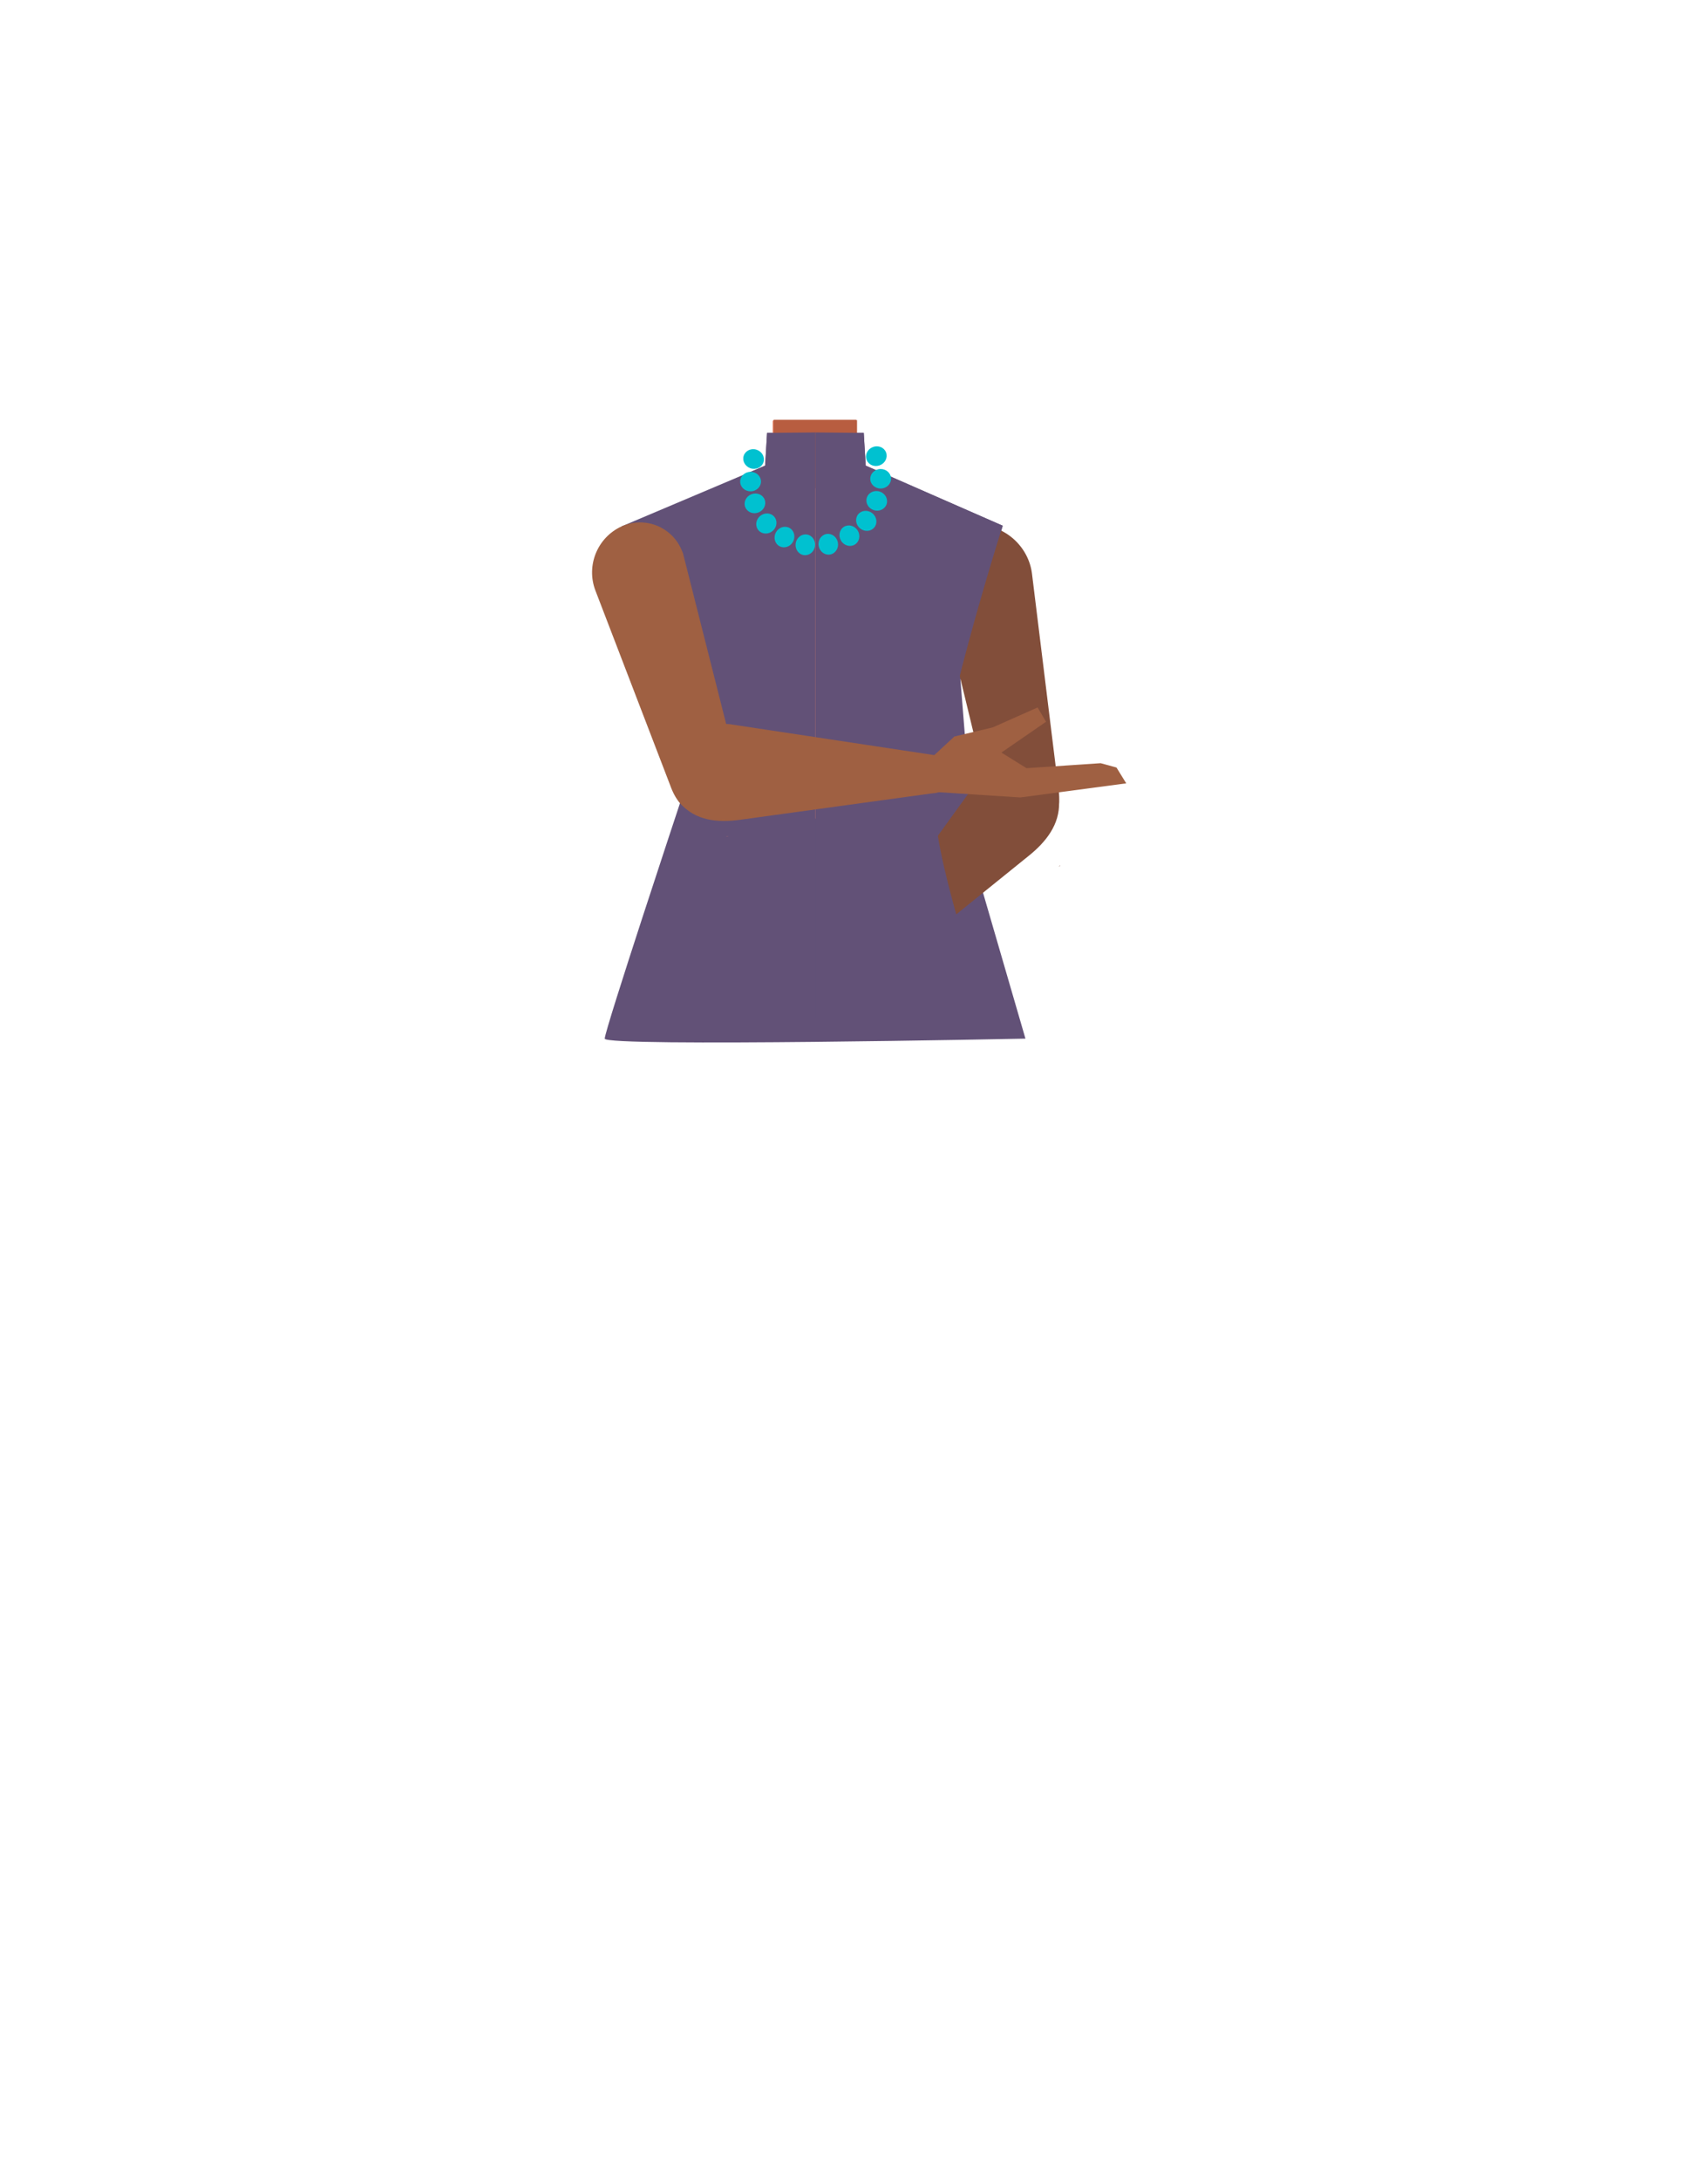 <?xml version="1.0" encoding="utf-8"?>
<!-- Generator: Adobe Illustrator 26.0.1, SVG Export Plug-In . SVG Version: 6.00 Build 0)  -->
<svg version="1.1" id="Calque_1" xmlns="http://www.w3.org/2000/svg" xmlns:xlink="http://www.w3.org/1999/xlink" x="0px" y="0px"
	 viewBox="0 0 788 1005.1" style="enable-background:new 0 0 788 1005.1;" xml:space="preserve">
<style type="text/css">
	.st0{fill:#625177;}
	.st1{fill:#E78367;}
	.st2{fill:#B85D40;}
	.st3{fill:#824E3A;}
	.st4{fill:#B55943;}
	.st5{clip-path:url(#SVGID_00000152227151937367808230000003455565644785025210_);}
	.st6{clip-path:url(#SVGID_00000174563480529481520170000009049512724299855515_);}
	.st7{fill:#9F6042;}
	.st8{fill:#00C1D0;}
</style>
<path class="st0" d="M286.8,242.7l66.2-28l0.9-15.1l44.6,0l0.9,15.1l63.2,27.7l-19.5,70.9l6.9,86.2l23.1,79.4c0,0-194.1,4-194.1,0
	s34.8-108.8,34.8-108.8L315,308C315,308,301.7,268.5,286.8,242.7z"/>
<g id="Calque_4">
	<path class="st1" d="M440.4,283.9l2.2,18.2l-21.1,75.3h-92.1l-22.5-75.6l2.6-18.7l-17-36.8l37.9-15.2l13.4-5.4
		c7.7-3.1,12.8-10.6,12.8-18.9v-12.8H395v12.5c0,8.5,5.3,16.1,13.3,19.1l12.9,4.8l38.5,14.2L440.4,283.9z"/>
	<path class="st2" d="M421.2,230.5c-11.1,8.7-34,13.9-49.7,13.9c-11.1,0-29.6-7-41.1-13.3l13.4-5.4c7.7-3.1,12.8-10.6,12.8-18.9
		v-11.5l0.3-1.3l0.1-0.4H395v13c0,8.5,5.3,16.1,13.3,19.1L421.2,230.5z"/>
</g>
<g id="Calque_3">
	<path class="st1" d="M440.4,283.9l2.2,18.2l-21.1,75.3h-92.1l-22.5-75.6l2.6-18.7l-17-36.8l51.2-20.6c7.7-3.1,12.8-10.6,12.8-18.9
		v-12.8H395v12.5c0,8.5,5.3,16.1,13.3,19.1l51.4,18.9L440.4,283.9z"/>
	<path class="st2" d="M356.9,193.7h38.5v10.6l0,0c-8.6,11-14.3,15.8-20.9,15.8c-4.9,0-12.7-9.7-17.7-13.6l0.1-1.9V193.7z"/>
	<path class="st3" d="M488.3,363.5L488.3,363.5L488.3,363.5l-12.2-99.1l0,0c-1.6-12.6-12.8-22.5-25-22.1s-20.9,11.1-19.3,23.8
		c0,0.2,0,0.4,0.1,0.6c0,0,24.7,102,24.7,102c2.6,10.2,10.3,16.5,18,15.4C483.1,382.9,490.5,378.5,488.3,363.5z"/>
	<path class="st3" d="M482.2,357.6c-8.3-9-20.2-8.3-28.9,0.1c-0.2,0.2-3.7,4.3-3.7,4.3l-56.1,77.5c0,0-5.3,5.5,0.7,11.6
		c5.4,5.5,11.3-0.7,11.3-0.7l69-55.7c8-6.4,14.5-14.5,14.1-25C488.5,365.4,484.8,360.4,482.2,357.6z"/>
	<path class="st3" d="M489.2,399.2l-0.1-0.1c-0.2,0.1-0.4,0.2-0.6,0.4l-0.1,0.1L489.2,399.2z"/>
	<path class="st4" d="M357,200.5h38.4v9.9l0,0c-8.6,10.3-14.3,14.9-20.9,14.8c-4.9,0-12.6-9.1-17.6-12.8l0.1-1.8V200.5z"/>
	<g id="_Repetition_miroir_">
		<g>
			<defs>
				<rect id="SVGID_1_" x="289.8" y="199.2" width="86.4" height="270.3"/>
			</defs>
			<clipPath id="SVGID_00000034787943077111251410000000341568690741577608_">
				<use xlink:href="#SVGID_1_"  style="overflow:visible;"/>
			</clipPath>
			<g style="clip-path:url(#SVGID_00000034787943077111251410000000341568690741577608_);">
				<path class="st0" d="M320.8,374.6c0.4-33.8-31-132.2-31-132.2l63.2-27.7l0.9-15.1l42.3-0.4l10.6,15l54,21.2l-33.4,103.4
					l-41.8,130.6h-89.2C296.4,469.5,320.6,399,320.8,374.6z"/>
			</g>
		</g>
	</g>
	<g id="_Repetition_miroir_2">
		<g>
			<defs>
				<rect id="SVGID_00000129183509790547060030000005276511911450476708_" x="376.2" y="199.2" width="86.4" height="270.3"/>
			</defs>
			<clipPath id="SVGID_00000170957691997061642070000009157714715102676136_">
				<use xlink:href="#SVGID_00000129183509790547060030000005276511911450476708_"  style="overflow:visible;"/>
			</clipPath>
			<g style="clip-path:url(#SVGID_00000170957691997061642070000009157714715102676136_);">
				<path class="st0" d="M431.6,374.6c-0.4-33.8,31-132.2,31-132.2l-63.2-27.7l-0.9-15.1l-42.3-0.4l-10.6,15l-54,21.2l33.4,103.4
					l41.8,130.6H456C456,469.4,431.9,399,431.6,374.6z"/>
			</g>
		</g>
	</g>
	<path class="st7" d="M309.2,362.1L309.2,362.1L309.2,362.1l-34.5-89.8l0,0c-4.4-11.5,0.9-24.5,12.1-29.6c10.5-4.7,22.8,0,27.5,10.5
		c0.2,0.4,0.4,0.9,0.6,1.4c0.1,0.2,0.1,0.3,0.2,0.5c0,0,24.7,97.6,24.7,97.6c2.4,9.8-1.6,18.5-8.9,21
		C322.7,376.4,314.1,375.8,309.2,362.1z"/>
	<path class="st7" d="M310,356.1c-0.3-13.3,8.8-22,20.9-22.5c0.3,0,5.7,0.3,5.7,0.3l94.6,14.3c0,0,7.6,0,7.6,9.3
		c0,8.3-8.7,8.3-8.7,8.3l-88.7,12.2c-10.2,1.4-20.6,0.5-27.6-7.7C310.9,366.9,310,360.2,310,356.1z"/>
	<path class="st1" d="M335.2,385.7v-0.1l0.7-0.1h0.2L335.2,385.7z"/>
	<path class="st7" d="M429.5,349.6c0,0-6,14.8-1,15.3l1.8,0.2l40.4,2.6l48.9-6.5l-4.5-7.3l-7.3-2l-34.2,2.3l-11.6-7.2l20.6-14.2
		l-3.9-6.6l-20.7,9.2l-17.7,4.2L429.5,349.6z"/>
</g>
<g>
	<g>
		
			<ellipse transform="matrix(0.932 -0.363 0.363 0.932 -48.817 160.87)" class="st8" cx="404.2" cy="210.5" rx="4.8" ry="4.5"/>
	</g>
	<g>
		
			<ellipse transform="matrix(1 -2.198268e-02 2.198268e-02 1 -4.753 8.982)" class="st8" cx="406.2" cy="220.7" rx="4.8" ry="4.5"/>
	</g>
	<g>
		<ellipse transform="matrix(0.321 -0.947 0.947 0.321 55.859 539.945)" class="st8" cx="404.6" cy="231" rx="4.5" ry="4.8"/>
	</g>
	<g>
		<ellipse transform="matrix(0.626 -0.78 0.78 0.626 -37.772 401.545)" class="st8" cx="399.6" cy="240.1" rx="4.5" ry="4.8"/>
	</g>
	<g>
		
			<ellipse transform="matrix(0.855 -0.519 0.519 0.855 -71.302 239.154)" class="st8" cx="391.8" cy="247" rx="4.5" ry="4.8"/>
	</g>
	<g>
		
			<ellipse transform="matrix(0.981 -0.195 0.195 0.981 -41.614 79.426)" class="st8" cx="382.1" cy="250.8" rx="4.5" ry="4.8"/>
	</g>
	<g>
		<ellipse transform="matrix(0.152 -0.988 0.988 0.152 67.067 580.197)" class="st8" cx="371.6" cy="251" rx="4.8" ry="4.5"/>
	</g>
	<g>
		
			<ellipse transform="matrix(0.481 -0.877 0.877 0.481 -29.339 445.786)" class="st8" cx="361.8" cy="247.7" rx="4.8" ry="4.5"/>
	</g>
	<g>
		
			<ellipse transform="matrix(0.752 -0.659 0.659 0.752 -71.23 293.091)" class="st8" cx="353.6" cy="241.1" rx="4.8" ry="4.5"/>
	</g>
	<g>
		
			<ellipse transform="matrix(0.932 -0.363 0.363 0.932 -60.511 142.075)" class="st8" cx="348.2" cy="232.2" rx="4.8" ry="4.5"/>
	</g>
	<g>
		
			<ellipse transform="matrix(1 -2.198268e-02 2.198268e-02 1 -4.797 7.664)" class="st8" cx="346.2" cy="222" rx="4.8" ry="4.5"/>
	</g>
	<g>
		<ellipse transform="matrix(0.321 -0.947 0.947 0.321 35.551 473.055)" class="st8" cx="347.8" cy="211.7" rx="4.5" ry="4.8"/>
	</g>
</g>
</svg>
